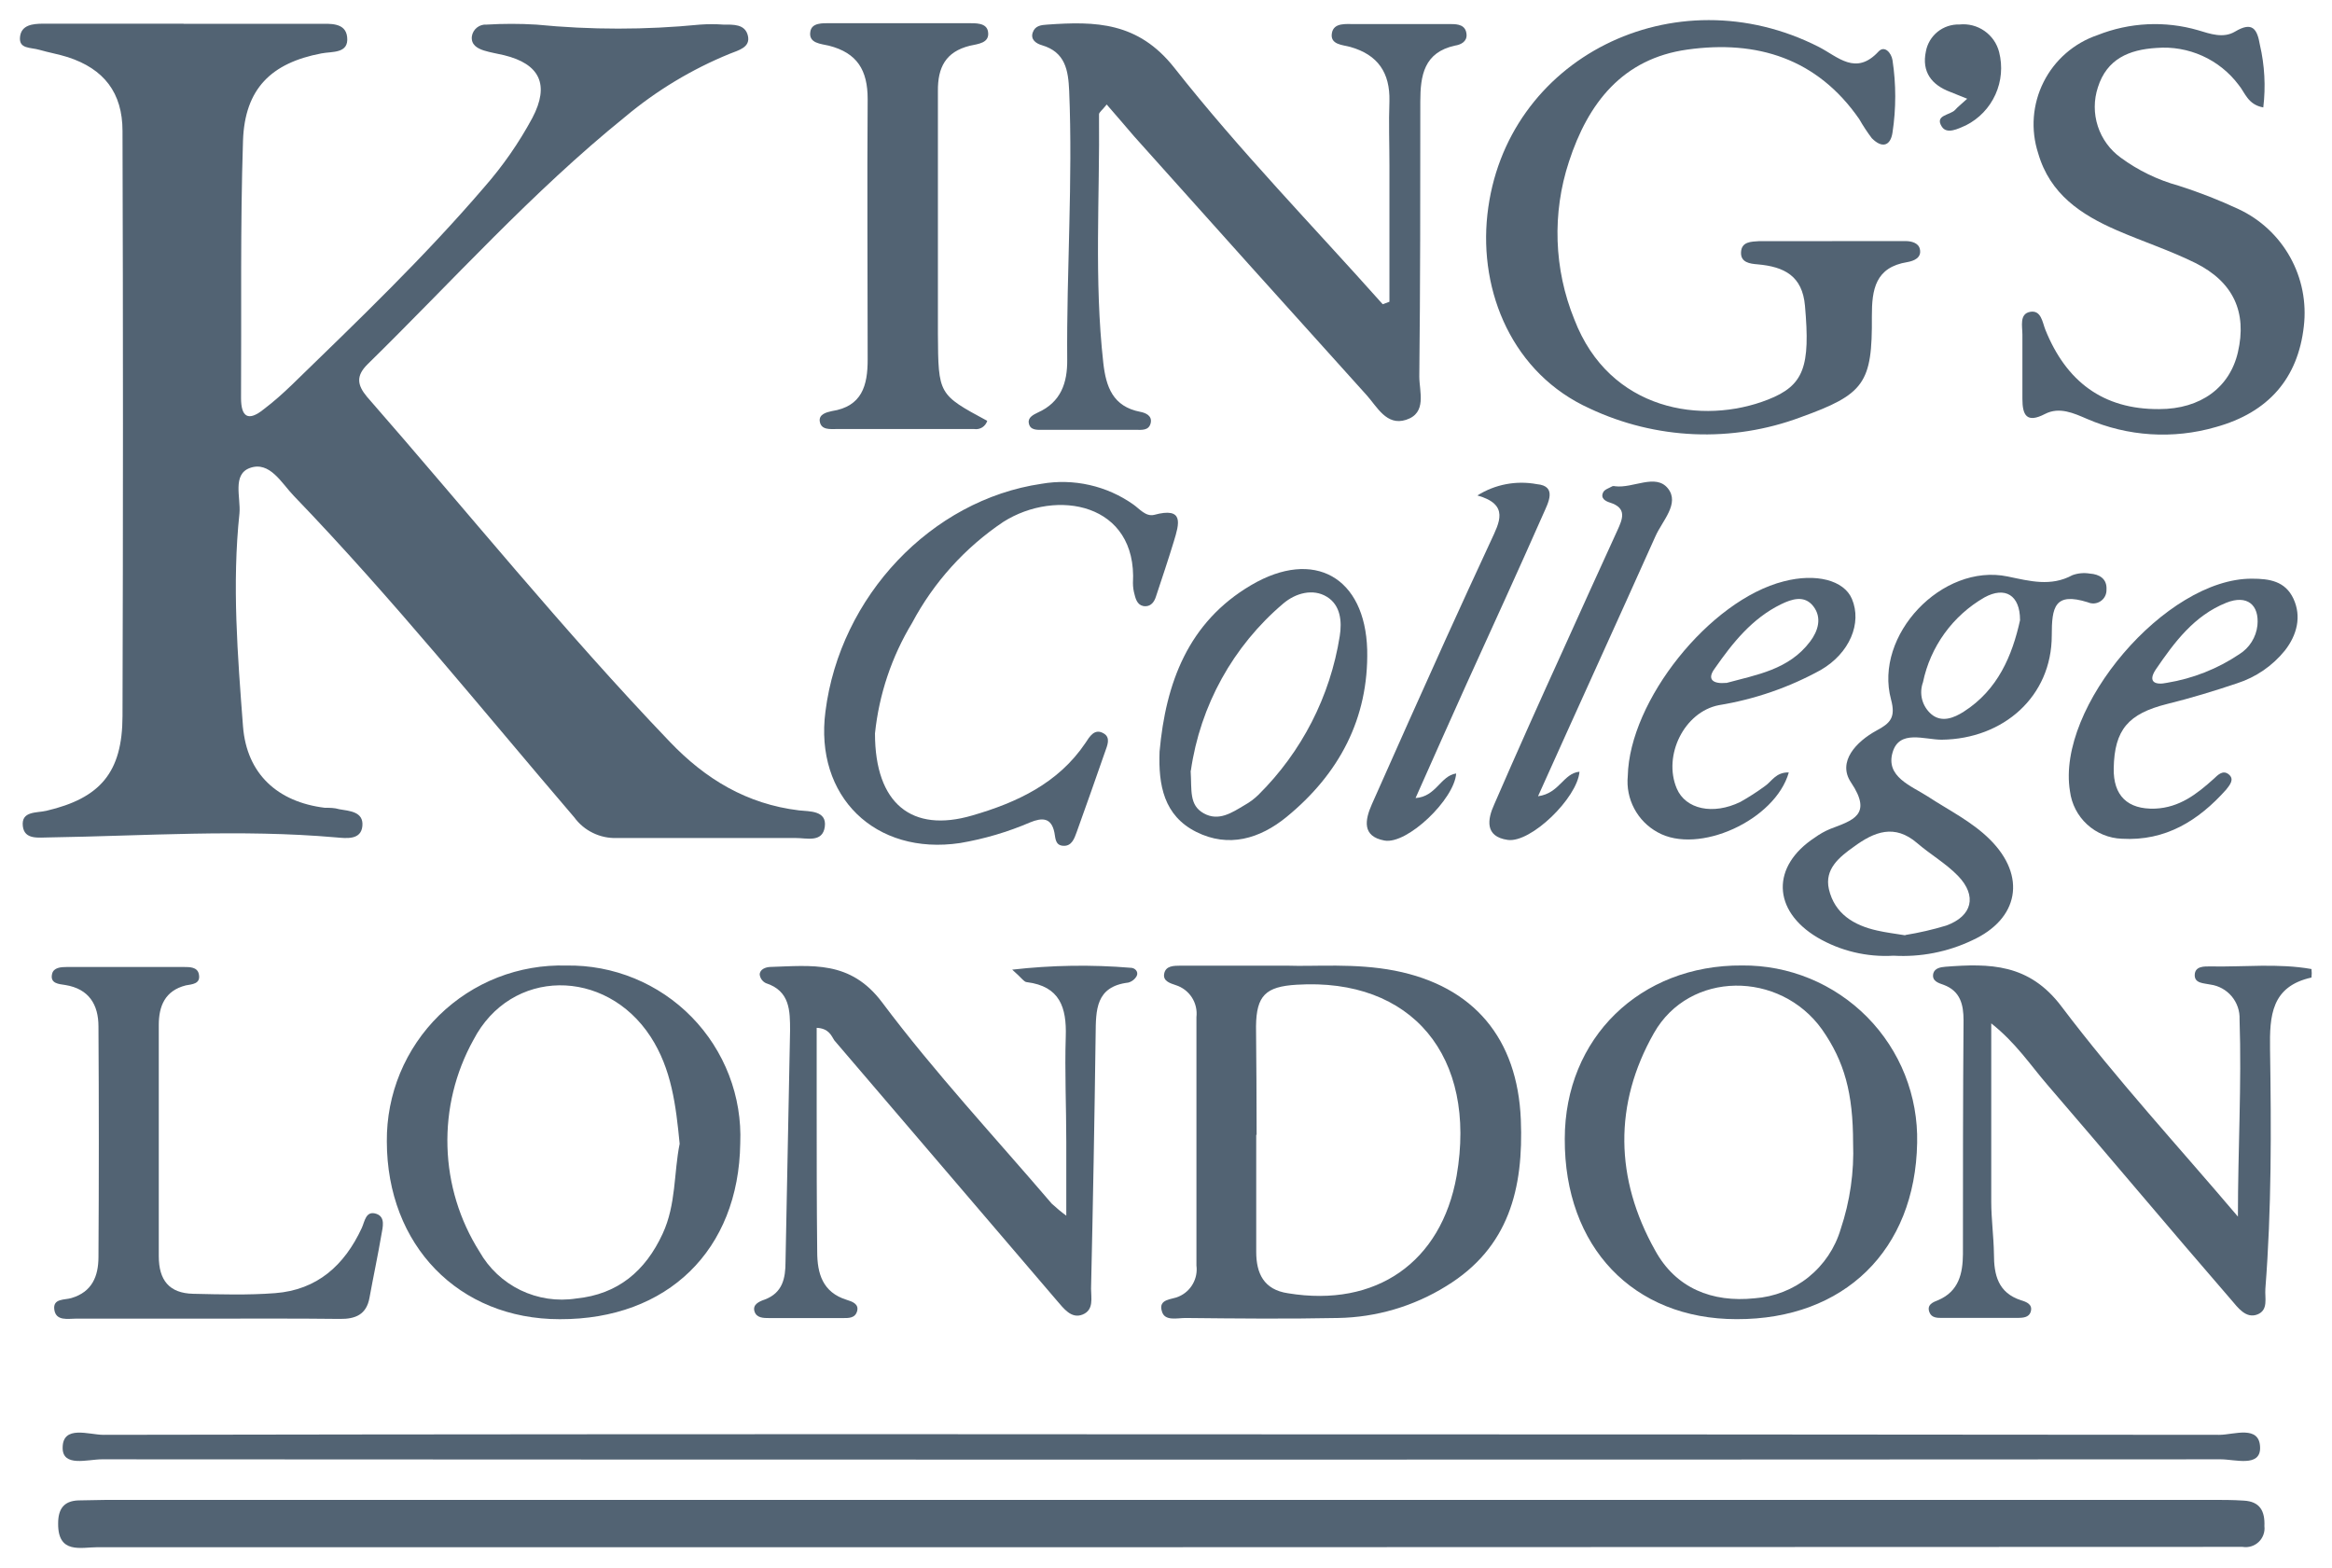 <svg width="58" height="39" viewBox="0 0 58 39" fill="none" xmlns="http://www.w3.org/2000/svg">
<path d="M4.57 0.592C5.686 0.592 6.804 0.592 7.92 0.592C8.201 0.592 8.595 0.553 8.634 0.921C8.68 1.341 8.258 1.276 7.995 1.328C6.747 1.565 6.088 2.206 6.044 3.498C5.974 5.632 6.008 7.766 5.995 9.9C5.995 10.371 6.173 10.489 6.554 10.183C6.812 9.988 7.041 9.782 7.268 9.563C8.902 7.975 10.549 6.399 12.038 4.662C12.504 4.132 12.907 3.552 13.241 2.932C13.674 2.108 13.43 1.59 12.533 1.372C12.368 1.333 12.198 1.307 12.035 1.256C11.873 1.204 11.711 1.114 11.736 0.903C11.749 0.817 11.794 0.74 11.862 0.686C11.93 0.632 12.016 0.605 12.102 0.612C12.514 0.587 12.927 0.587 13.339 0.612C14.693 0.745 16.057 0.745 17.411 0.612C17.605 0.598 17.799 0.598 17.993 0.612C18.235 0.612 18.532 0.594 18.601 0.888C18.671 1.181 18.362 1.251 18.153 1.336C17.207 1.721 16.327 2.252 15.545 2.908C13.226 4.782 11.255 6.989 9.141 9.061C8.85 9.349 8.884 9.576 9.126 9.867C11.633 12.734 14.022 15.697 16.663 18.454C17.547 19.378 18.573 19.999 19.874 20.156C20.132 20.184 20.568 20.156 20.514 20.562C20.459 20.969 20.057 20.84 19.787 20.843C18.305 20.843 16.823 20.843 15.342 20.843C15.136 20.85 14.932 20.807 14.748 20.717C14.563 20.628 14.403 20.494 14.282 20.328C11.989 17.651 9.773 14.894 7.309 12.335C7.003 12.019 6.711 11.46 6.214 11.64C5.773 11.8 5.99 12.379 5.956 12.765C5.768 14.534 5.91 16.305 6.044 18.068C6.137 19.25 6.905 19.947 8.077 20.091C8.196 20.091 8.319 20.091 8.438 20.127C8.696 20.171 9.044 20.187 9.013 20.542C8.982 20.897 8.618 20.851 8.361 20.828C5.982 20.619 3.606 20.791 1.228 20.828C0.97 20.828 0.609 20.895 0.568 20.55C0.522 20.166 0.913 20.223 1.153 20.166C2.493 19.852 3.044 19.213 3.047 17.811C3.062 12.961 3.062 8.11 3.047 3.259C3.047 2.306 2.586 1.714 1.686 1.421C1.457 1.349 1.215 1.307 0.983 1.24C0.751 1.173 0.467 1.222 0.498 0.919C0.529 0.615 0.823 0.592 1.06 0.589C2.228 0.589 3.379 0.589 4.56 0.589L4.57 0.592Z" fill="#526373"/>
<path d="M28.888 38.482C20.07 38.482 11.252 38.482 2.433 38.482C2.013 38.482 1.439 38.662 1.446 37.892C1.446 37.539 1.58 37.334 1.944 37.318C2.186 37.318 2.431 37.305 2.673 37.305H55.003C55.26 37.305 55.536 37.305 55.804 37.323C56.206 37.344 56.335 37.581 56.319 37.959C56.328 38.031 56.319 38.104 56.294 38.172C56.269 38.24 56.229 38.302 56.176 38.352C56.123 38.402 56.06 38.439 55.99 38.46C55.921 38.481 55.847 38.486 55.776 38.474C55.533 38.474 55.289 38.474 55.047 38.474L28.888 38.482Z" fill="#526373"/>
<path d="M34.557 7.505V4.115C34.557 3.582 34.537 3.047 34.557 2.514C34.573 1.814 34.274 1.363 33.586 1.168C33.398 1.114 33.071 1.116 33.127 0.818C33.176 0.56 33.475 0.599 33.686 0.599C34.489 0.599 35.29 0.599 36.091 0.599C36.256 0.599 36.457 0.617 36.475 0.856C36.49 1.039 36.325 1.114 36.189 1.134C35.416 1.302 35.325 1.878 35.325 2.527C35.325 4.805 35.325 7.085 35.3 9.363C35.3 9.744 35.498 10.272 34.97 10.442C34.483 10.599 34.251 10.117 33.988 9.826C32.055 7.685 30.129 5.54 28.208 3.392C27.984 3.134 27.77 2.877 27.525 2.599C27.412 2.743 27.334 2.794 27.334 2.843C27.355 4.903 27.211 6.962 27.44 9.021C27.507 9.62 27.677 10.112 28.36 10.243C28.494 10.269 28.664 10.339 28.618 10.527C28.571 10.714 28.393 10.691 28.254 10.691C27.48 10.691 26.706 10.691 25.935 10.691C25.796 10.691 25.616 10.707 25.587 10.519C25.564 10.382 25.701 10.315 25.811 10.261C26.389 10.004 26.548 9.518 26.543 8.954C26.525 6.725 26.685 4.498 26.592 2.262C26.569 1.747 26.497 1.296 25.912 1.124C25.77 1.083 25.626 0.985 25.685 0.81C25.744 0.635 25.899 0.622 26.046 0.612C27.247 0.527 28.303 0.542 29.205 1.683C30.826 3.742 32.651 5.615 34.39 7.567L34.557 7.505Z" fill="#526373"/>
<path d="M45.569 5.996C46.175 5.996 46.783 5.996 47.391 5.996C47.538 5.996 47.714 6.04 47.749 6.192C47.801 6.413 47.6 6.49 47.438 6.519C46.644 6.647 46.554 7.196 46.556 7.865C46.569 9.536 46.371 9.806 44.778 10.38C43.935 10.694 43.037 10.836 42.138 10.799C41.239 10.761 40.356 10.544 39.542 10.162C37.622 9.296 36.782 7.263 36.993 5.339C37.421 1.442 41.65 -0.662 45.24 1.169C45.711 1.411 46.157 1.892 46.721 1.282C46.871 1.12 47.041 1.315 47.069 1.496C47.16 2.093 47.16 2.7 47.069 3.298C47.02 3.627 46.812 3.699 46.554 3.437C46.44 3.286 46.336 3.127 46.242 2.963C45.196 1.452 43.696 0.991 41.967 1.233C40.359 1.457 39.498 2.559 39.022 4.021C38.6 5.304 38.647 6.694 39.156 7.945C40.032 10.226 42.348 10.576 43.969 9.94C44.874 9.587 45.026 9.114 44.892 7.605C44.827 6.861 44.376 6.634 43.717 6.575C43.526 6.56 43.286 6.531 43.302 6.269C43.317 6.006 43.559 6.011 43.748 5.998C44.353 5.998 44.961 5.998 45.569 5.998V5.996Z" fill="#526373"/>
<path d="M28.886 35.674C37.658 35.674 46.43 35.679 55.202 35.687C55.557 35.687 56.209 35.429 56.212 36.015C56.212 36.497 55.583 36.296 55.235 36.296C37.666 36.306 20.098 36.306 2.532 36.296C2.184 36.296 1.555 36.497 1.558 36.01C1.558 35.434 2.215 35.687 2.571 35.687C11.342 35.672 20.114 35.667 28.886 35.674Z" fill="#526373"/>
<path d="M32.017 24.018C32.702 24.044 33.697 23.949 34.689 24.142C36.661 24.528 37.743 25.836 37.825 27.846C37.895 29.558 37.532 31.033 35.97 31.988C35.16 32.491 34.228 32.765 33.275 32.781C32.012 32.807 30.747 32.794 29.484 32.781C29.278 32.781 28.968 32.866 28.899 32.619C28.796 32.297 29.157 32.326 29.316 32.248C29.464 32.185 29.587 32.076 29.666 31.936C29.746 31.797 29.778 31.635 29.757 31.476C29.757 29.417 29.757 27.357 29.757 25.298C29.777 25.126 29.737 24.952 29.643 24.807C29.549 24.662 29.407 24.554 29.242 24.502C29.105 24.456 28.927 24.404 28.953 24.229C28.986 24.013 29.198 24.021 29.363 24.018C30.154 24.016 30.93 24.018 32.017 24.018ZM31.244 28.225C31.244 29.195 31.244 30.166 31.244 31.136C31.244 31.667 31.429 32.078 32.035 32.166C34.228 32.526 35.846 31.394 36.228 29.247C36.743 26.271 35.114 24.314 32.249 24.492C31.476 24.538 31.249 24.765 31.239 25.522C31.247 26.43 31.254 27.326 31.254 28.225H31.244Z" fill="#526373"/>
<path d="M20.312 25.564V27.564C20.312 28.754 20.312 29.943 20.325 31.13C20.325 31.671 20.457 32.144 21.06 32.33C21.194 32.371 21.369 32.432 21.317 32.613C21.266 32.793 21.096 32.783 20.954 32.783C20.346 32.783 19.74 32.783 19.132 32.783C18.99 32.783 18.813 32.783 18.764 32.613C18.715 32.443 18.885 32.368 19.021 32.322C19.467 32.154 19.537 31.789 19.537 31.38C19.573 29.464 19.614 27.551 19.65 25.636C19.65 25.139 19.65 24.647 19.047 24.452C19.006 24.432 18.971 24.402 18.944 24.365C18.918 24.329 18.901 24.286 18.895 24.241C18.895 24.107 19.044 24.055 19.153 24.05C20.183 24.019 21.15 23.875 21.941 24.933C23.247 26.676 24.742 28.28 26.159 29.938C26.274 30.044 26.394 30.144 26.52 30.236C26.52 29.529 26.52 28.965 26.52 28.398C26.52 27.526 26.479 26.65 26.507 25.778C26.53 25.057 26.36 24.532 25.541 24.428C25.469 24.428 25.407 24.318 25.175 24.117C26.155 24.005 27.143 23.989 28.126 24.071C28.221 24.071 28.322 24.163 28.273 24.271C28.251 24.312 28.221 24.349 28.184 24.377C28.148 24.406 28.106 24.427 28.061 24.439C27.247 24.537 27.257 25.126 27.25 25.726C27.222 27.834 27.184 29.942 27.136 32.051C27.136 32.283 27.211 32.579 26.927 32.695C26.644 32.811 26.451 32.538 26.283 32.345C24.438 30.189 22.594 28.033 20.75 25.875C20.676 25.759 20.616 25.579 20.312 25.564Z" fill="#526373"/>
<path d="M55.66 30.259C55.66 28.593 55.755 26.972 55.701 25.355C55.71 25.146 55.64 24.942 55.506 24.781C55.371 24.621 55.182 24.516 54.975 24.488C54.818 24.452 54.578 24.465 54.586 24.246C54.593 24.027 54.823 24.035 54.985 24.037C55.82 24.053 56.663 23.955 57.49 24.102C57.498 24.172 57.498 24.242 57.49 24.313C56.492 24.534 56.446 25.26 56.459 26.094C56.49 28.081 56.498 30.068 56.343 32.05C56.325 32.282 56.425 32.586 56.142 32.694C55.859 32.802 55.66 32.524 55.495 32.331C53.949 30.547 52.447 28.75 50.911 26.969C50.493 26.483 50.138 25.939 49.525 25.453C49.525 26.997 49.525 28.444 49.525 29.886C49.525 30.32 49.586 30.756 49.592 31.191C49.592 31.705 49.692 32.156 50.269 32.341C50.395 32.38 50.568 32.439 50.504 32.635C50.457 32.769 50.313 32.776 50.194 32.779C49.564 32.779 48.933 32.779 48.3 32.779C48.182 32.779 48.043 32.779 47.989 32.642C47.911 32.447 48.084 32.385 48.208 32.336C48.723 32.115 48.816 31.667 48.821 31.193C48.821 29.255 48.821 27.317 48.836 25.378C48.836 24.992 48.759 24.65 48.342 24.495C48.21 24.449 48.04 24.4 48.084 24.21C48.12 24.081 48.262 24.055 48.383 24.045C49.486 23.96 50.465 23.962 51.272 25.033C52.642 26.846 54.189 28.524 55.66 30.259Z" fill="#526373"/>
<path d="M56.291 2.672C55.902 2.602 55.838 2.301 55.675 2.108C55.441 1.797 55.131 1.549 54.775 1.389C54.419 1.229 54.029 1.161 53.64 1.192C52.946 1.233 52.4 1.47 52.178 2.17C52.074 2.485 52.073 2.824 52.176 3.14C52.278 3.455 52.479 3.729 52.748 3.923C53.18 4.24 53.666 4.476 54.183 4.618C54.692 4.78 55.189 4.974 55.673 5.2C56.217 5.453 56.667 5.872 56.959 6.396C57.251 6.92 57.37 7.523 57.299 8.119C57.154 9.406 56.423 10.26 55.106 10.623C54.05 10.929 52.919 10.857 51.91 10.42C51.575 10.276 51.22 10.111 50.862 10.296C50.406 10.533 50.3 10.327 50.3 9.921C50.3 9.388 50.3 8.852 50.3 8.32C50.3 8.116 50.22 7.805 50.493 7.756C50.766 7.707 50.797 8.013 50.869 8.196C51.385 9.483 52.302 10.186 53.704 10.175C54.735 10.175 55.459 9.635 55.66 8.76C55.889 7.771 55.552 7.012 54.596 6.538C53.967 6.227 53.294 6.008 52.648 5.727C51.756 5.339 50.985 4.827 50.692 3.812C50.502 3.227 50.55 2.59 50.827 2.04C51.103 1.49 51.585 1.071 52.168 0.873C52.966 0.556 53.846 0.513 54.67 0.752C54.974 0.844 55.299 0.96 55.59 0.785C56.021 0.528 56.139 0.721 56.206 1.112C56.325 1.623 56.354 2.151 56.291 2.672Z" fill="#526373"/>
<path d="M13.922 32.811C11.407 32.811 9.624 30.973 9.621 28.391C9.616 27.808 9.728 27.229 9.951 26.69C10.175 26.151 10.505 25.662 10.922 25.253C11.339 24.845 11.834 24.524 12.378 24.311C12.922 24.099 13.503 23.998 14.087 24.015C14.667 24.005 15.242 24.114 15.777 24.334C16.313 24.554 16.798 24.881 17.203 25.295C17.608 25.709 17.924 26.202 18.132 26.742C18.34 27.282 18.435 27.859 18.411 28.437C18.373 31.089 16.608 32.819 13.922 32.811ZM16.904 28.448C16.811 27.493 16.703 26.587 16.18 25.783C15.061 24.066 12.704 24.069 11.773 25.868C11.324 26.679 11.102 27.594 11.129 28.52C11.155 29.446 11.43 30.347 11.925 31.13C12.16 31.546 12.516 31.88 12.946 32.089C13.376 32.297 13.86 32.37 14.332 32.296C15.363 32.193 16.051 31.617 16.481 30.685C16.819 29.956 16.757 29.169 16.904 28.448Z" fill="#526373"/>
<path d="M43.193 32.81C40.616 32.81 38.907 31.009 38.918 28.327C38.918 25.817 40.794 23.995 43.329 24.013C43.908 24.008 44.481 24.119 45.016 24.34C45.55 24.561 46.035 24.887 46.441 25.298C46.847 25.71 47.166 26.198 47.379 26.735C47.592 27.273 47.695 27.847 47.682 28.425C47.635 31.091 45.868 32.818 43.193 32.81ZM46.089 28.435C46.089 27.189 45.875 26.404 45.316 25.604C44.267 24.137 42.02 24.137 41.136 25.694C40.131 27.462 40.167 29.32 41.165 31.099C41.68 32.041 42.582 32.401 43.639 32.291C44.128 32.256 44.596 32.073 44.979 31.766C45.361 31.458 45.641 31.042 45.78 30.571C46.012 29.879 46.117 29.151 46.089 28.422V28.435Z" fill="#526373"/>
<path d="M47.095 23.77C46.433 23.81 45.773 23.652 45.201 23.317C44.075 22.645 44.052 21.541 45.139 20.831C45.257 20.745 45.385 20.673 45.52 20.617C46.077 20.403 46.582 20.272 46.036 19.459C45.691 18.944 46.17 18.444 46.67 18.171C47.018 17.986 47.152 17.844 47.033 17.399C46.6 15.8 48.304 14.001 49.932 14.338C50.491 14.454 51.007 14.596 51.545 14.305C51.683 14.255 51.831 14.242 51.976 14.266C52.215 14.282 52.409 14.395 52.391 14.668C52.393 14.724 52.38 14.78 52.355 14.829C52.329 14.88 52.291 14.922 52.244 14.953C52.197 14.985 52.144 15.003 52.088 15.008C52.032 15.012 51.975 15.002 51.924 14.979C51.1 14.722 51.03 15.098 51.03 15.806C51.03 17.322 49.829 18.38 48.293 18.398C47.863 18.398 47.239 18.14 47.072 18.712C46.892 19.32 47.533 19.544 47.945 19.809C48.461 20.148 49.043 20.432 49.492 20.88C50.406 21.788 50.216 22.857 49.048 23.389C48.44 23.678 47.768 23.809 47.095 23.77ZM47.386 23.256C47.73 23.2 48.071 23.122 48.404 23.021C49.056 22.785 49.177 22.282 48.7 21.786C48.401 21.477 48.012 21.253 47.683 20.97C47.121 20.486 46.616 20.686 46.108 21.06C45.745 21.317 45.374 21.616 45.487 22.115C45.629 22.725 46.105 23.016 46.691 23.145C46.904 23.194 47.121 23.22 47.386 23.263V23.256ZM50.241 15.419C50.241 14.804 49.87 14.575 49.352 14.861C48.964 15.085 48.627 15.389 48.364 15.752C48.101 16.116 47.918 16.53 47.827 16.969C47.777 17.107 47.769 17.256 47.806 17.398C47.843 17.539 47.922 17.666 48.033 17.762C48.291 17.981 48.597 17.857 48.842 17.7C49.693 17.157 50.048 16.3 50.241 15.427V15.419Z" fill="#526373"/>
<path d="M24.554 10.467C24.533 10.535 24.489 10.592 24.43 10.63C24.37 10.667 24.299 10.682 24.229 10.671C23.09 10.671 21.949 10.671 20.807 10.671C20.647 10.671 20.423 10.699 20.389 10.483C20.361 10.305 20.552 10.254 20.688 10.225C21.438 10.11 21.582 9.589 21.58 8.938C21.58 6.781 21.564 4.621 21.58 2.464C21.58 1.748 21.322 1.316 20.616 1.136C20.425 1.089 20.101 1.082 20.155 0.783C20.191 0.562 20.459 0.577 20.65 0.577C21.789 0.577 22.929 0.577 24.072 0.577C24.265 0.577 24.53 0.564 24.572 0.778C24.628 1.079 24.314 1.092 24.121 1.138C23.518 1.288 23.322 1.679 23.327 2.263C23.327 4.276 23.327 6.289 23.327 8.302C23.337 9.811 23.337 9.811 24.554 10.467Z" fill="#526373"/>
<path d="M5.17 32.797C4.078 32.797 2.985 32.797 1.892 32.797C1.689 32.797 1.393 32.864 1.351 32.575C1.31 32.287 1.609 32.338 1.779 32.284C2.294 32.132 2.446 31.736 2.449 31.275C2.461 29.36 2.461 27.444 2.449 25.529C2.449 24.991 2.215 24.595 1.624 24.499C1.47 24.474 1.24 24.468 1.295 24.224C1.331 24.062 1.519 24.051 1.663 24.051C2.635 24.051 3.604 24.051 4.575 24.051C4.717 24.051 4.905 24.051 4.944 24.221C5.003 24.479 4.771 24.479 4.619 24.509C4.103 24.641 3.949 25.024 3.949 25.495C3.949 27.411 3.949 29.326 3.949 31.242C3.949 31.839 4.207 32.166 4.804 32.179C5.485 32.194 6.168 32.215 6.843 32.163C7.889 32.083 8.567 31.471 8.997 30.544C9.072 30.384 9.095 30.099 9.363 30.191C9.592 30.271 9.518 30.526 9.487 30.706C9.399 31.221 9.286 31.751 9.19 32.276C9.116 32.696 8.84 32.809 8.453 32.804C7.356 32.791 6.263 32.797 5.17 32.797Z" fill="#526373"/>
<path d="M21.762 18.242C21.762 19.995 22.682 20.721 24.179 20.283C25.292 19.961 26.32 19.482 26.995 18.481C27.098 18.324 27.222 18.105 27.451 18.242C27.632 18.347 27.537 18.548 27.482 18.705C27.25 19.369 27.018 20.033 26.779 20.695C26.722 20.849 26.66 21.045 26.452 21.037C26.243 21.029 26.253 20.852 26.225 20.71C26.15 20.329 25.916 20.334 25.624 20.453C25.066 20.693 24.48 20.866 23.88 20.968C21.767 21.284 20.254 19.809 20.53 17.696C20.893 14.831 23.161 12.435 25.903 12.033C26.299 11.964 26.705 11.974 27.097 12.063C27.489 12.151 27.86 12.316 28.188 12.548C28.346 12.659 28.495 12.854 28.704 12.806C29.461 12.6 29.327 13.03 29.196 13.462C29.065 13.894 28.9 14.386 28.748 14.844C28.709 14.965 28.632 15.076 28.49 15.078C28.31 15.078 28.253 14.934 28.219 14.79C28.192 14.696 28.178 14.599 28.178 14.502C28.289 12.509 26.274 12.144 24.954 12.98C24.002 13.619 23.222 14.483 22.684 15.495C22.178 16.332 21.863 17.27 21.762 18.242Z" fill="#526373"/>
<path d="M28.84 18.693C28.994 16.986 29.551 15.475 31.118 14.553C32.684 13.632 33.952 14.358 34.004 16.16C34.042 17.866 33.308 19.249 31.994 20.323C31.334 20.86 30.558 21.095 29.752 20.691C28.945 20.286 28.809 19.527 28.84 18.693ZM29.613 19.169C29.644 19.656 29.569 20.024 29.94 20.23C30.311 20.436 30.641 20.212 30.953 20.026C31.079 19.956 31.195 19.87 31.298 19.769C32.376 18.702 33.084 17.32 33.321 15.822C33.38 15.457 33.342 15.05 32.999 14.842C32.656 14.633 32.226 14.749 31.919 15.009C30.668 16.068 29.85 17.548 29.618 19.169H29.613Z" fill="#526373"/>
<path d="M56.011 14.393C56.444 14.393 56.838 14.453 57.042 14.893C57.245 15.333 57.132 15.791 56.828 16.18C56.52 16.561 56.108 16.844 55.642 16.994C55.07 17.187 54.488 17.364 53.9 17.509C52.934 17.751 52.589 18.147 52.571 19.108C52.558 19.79 52.916 20.137 53.602 20.112C54.202 20.086 54.632 19.756 55.06 19.37C55.163 19.272 55.289 19.141 55.434 19.262C55.578 19.383 55.462 19.519 55.369 19.638C54.681 20.41 53.859 20.925 52.772 20.861C52.452 20.849 52.146 20.723 51.91 20.506C51.674 20.29 51.523 19.997 51.483 19.679C51.138 17.588 53.872 14.38 56.011 14.393ZM56.145 15.557C56.196 15.042 55.887 14.785 55.372 14.991C54.573 15.31 54.083 15.969 53.614 16.656C53.408 16.971 53.614 17.043 53.893 16.983C54.538 16.878 55.154 16.635 55.697 16.27C55.82 16.193 55.925 16.088 56.002 15.965C56.08 15.841 56.129 15.702 56.145 15.557Z" fill="#526373"/>
<path d="M44.49 19.212C44.152 20.401 42.24 21.271 41.227 20.7C40.98 20.565 40.778 20.361 40.646 20.112C40.514 19.863 40.458 19.582 40.485 19.302C40.526 17.425 42.523 14.925 44.366 14.459C45.167 14.251 45.861 14.431 46.059 14.894C46.317 15.499 46.002 16.248 45.286 16.663C44.499 17.097 43.643 17.393 42.755 17.538C41.89 17.703 41.354 18.792 41.704 19.613C41.923 20.128 42.606 20.277 43.286 19.945C43.498 19.826 43.701 19.695 43.897 19.551C44.065 19.438 44.165 19.204 44.49 19.212ZM42.944 16.985C43.688 16.781 44.49 16.66 45.021 15.955C45.216 15.697 45.322 15.365 45.1 15.079C44.879 14.794 44.564 14.899 44.299 15.028C43.58 15.378 43.093 15.988 42.65 16.624C42.441 16.902 42.611 17.015 42.931 16.985H42.944Z" fill="#526373"/>
<path d="M38.253 19.804C38.791 19.732 38.879 19.233 39.284 19.194C39.23 19.848 38.072 20.973 37.498 20.89C36.923 20.808 36.995 20.376 37.163 20.008C37.722 18.72 38.299 17.433 38.877 16.164C39.322 15.171 39.776 14.182 40.227 13.191C40.356 12.908 40.472 12.637 40.044 12.501C39.928 12.465 39.799 12.393 39.874 12.244C39.907 12.172 40.021 12.141 40.101 12.094C40.123 12.086 40.148 12.086 40.17 12.094C40.618 12.151 41.178 11.77 41.482 12.146C41.786 12.522 41.34 12.957 41.173 13.338C40.219 15.467 39.245 17.596 38.253 19.804Z" fill="#526373"/>
<path d="M36.745 12.323C37.185 12.046 37.714 11.946 38.224 12.042C38.74 12.088 38.5 12.516 38.384 12.781C37.758 14.199 37.111 15.612 36.472 17.017C36.057 17.936 35.648 18.858 35.207 19.849C35.722 19.815 35.823 19.295 36.217 19.238C36.173 19.882 34.998 21.009 34.434 20.906C33.869 20.803 33.949 20.392 34.119 20.006C34.727 18.633 35.342 17.26 35.962 15.887C36.33 15.072 36.707 14.258 37.083 13.445C37.289 12.997 37.549 12.549 36.745 12.323Z" fill="#526373"/>
<path d="M48.927 2.456C48.721 2.374 48.615 2.328 48.507 2.287C48.038 2.112 47.793 1.785 47.899 1.281C47.934 1.087 48.038 0.914 48.191 0.79C48.345 0.667 48.537 0.603 48.734 0.609C48.954 0.586 49.174 0.642 49.356 0.769C49.537 0.895 49.667 1.082 49.721 1.296C49.811 1.648 49.779 2.02 49.629 2.351C49.479 2.683 49.221 2.953 48.896 3.117C48.698 3.205 48.422 3.346 48.296 3.151C48.108 2.858 48.504 2.868 48.628 2.732C48.69 2.66 48.767 2.603 48.927 2.456Z" fill="#526373"/>
</svg>
